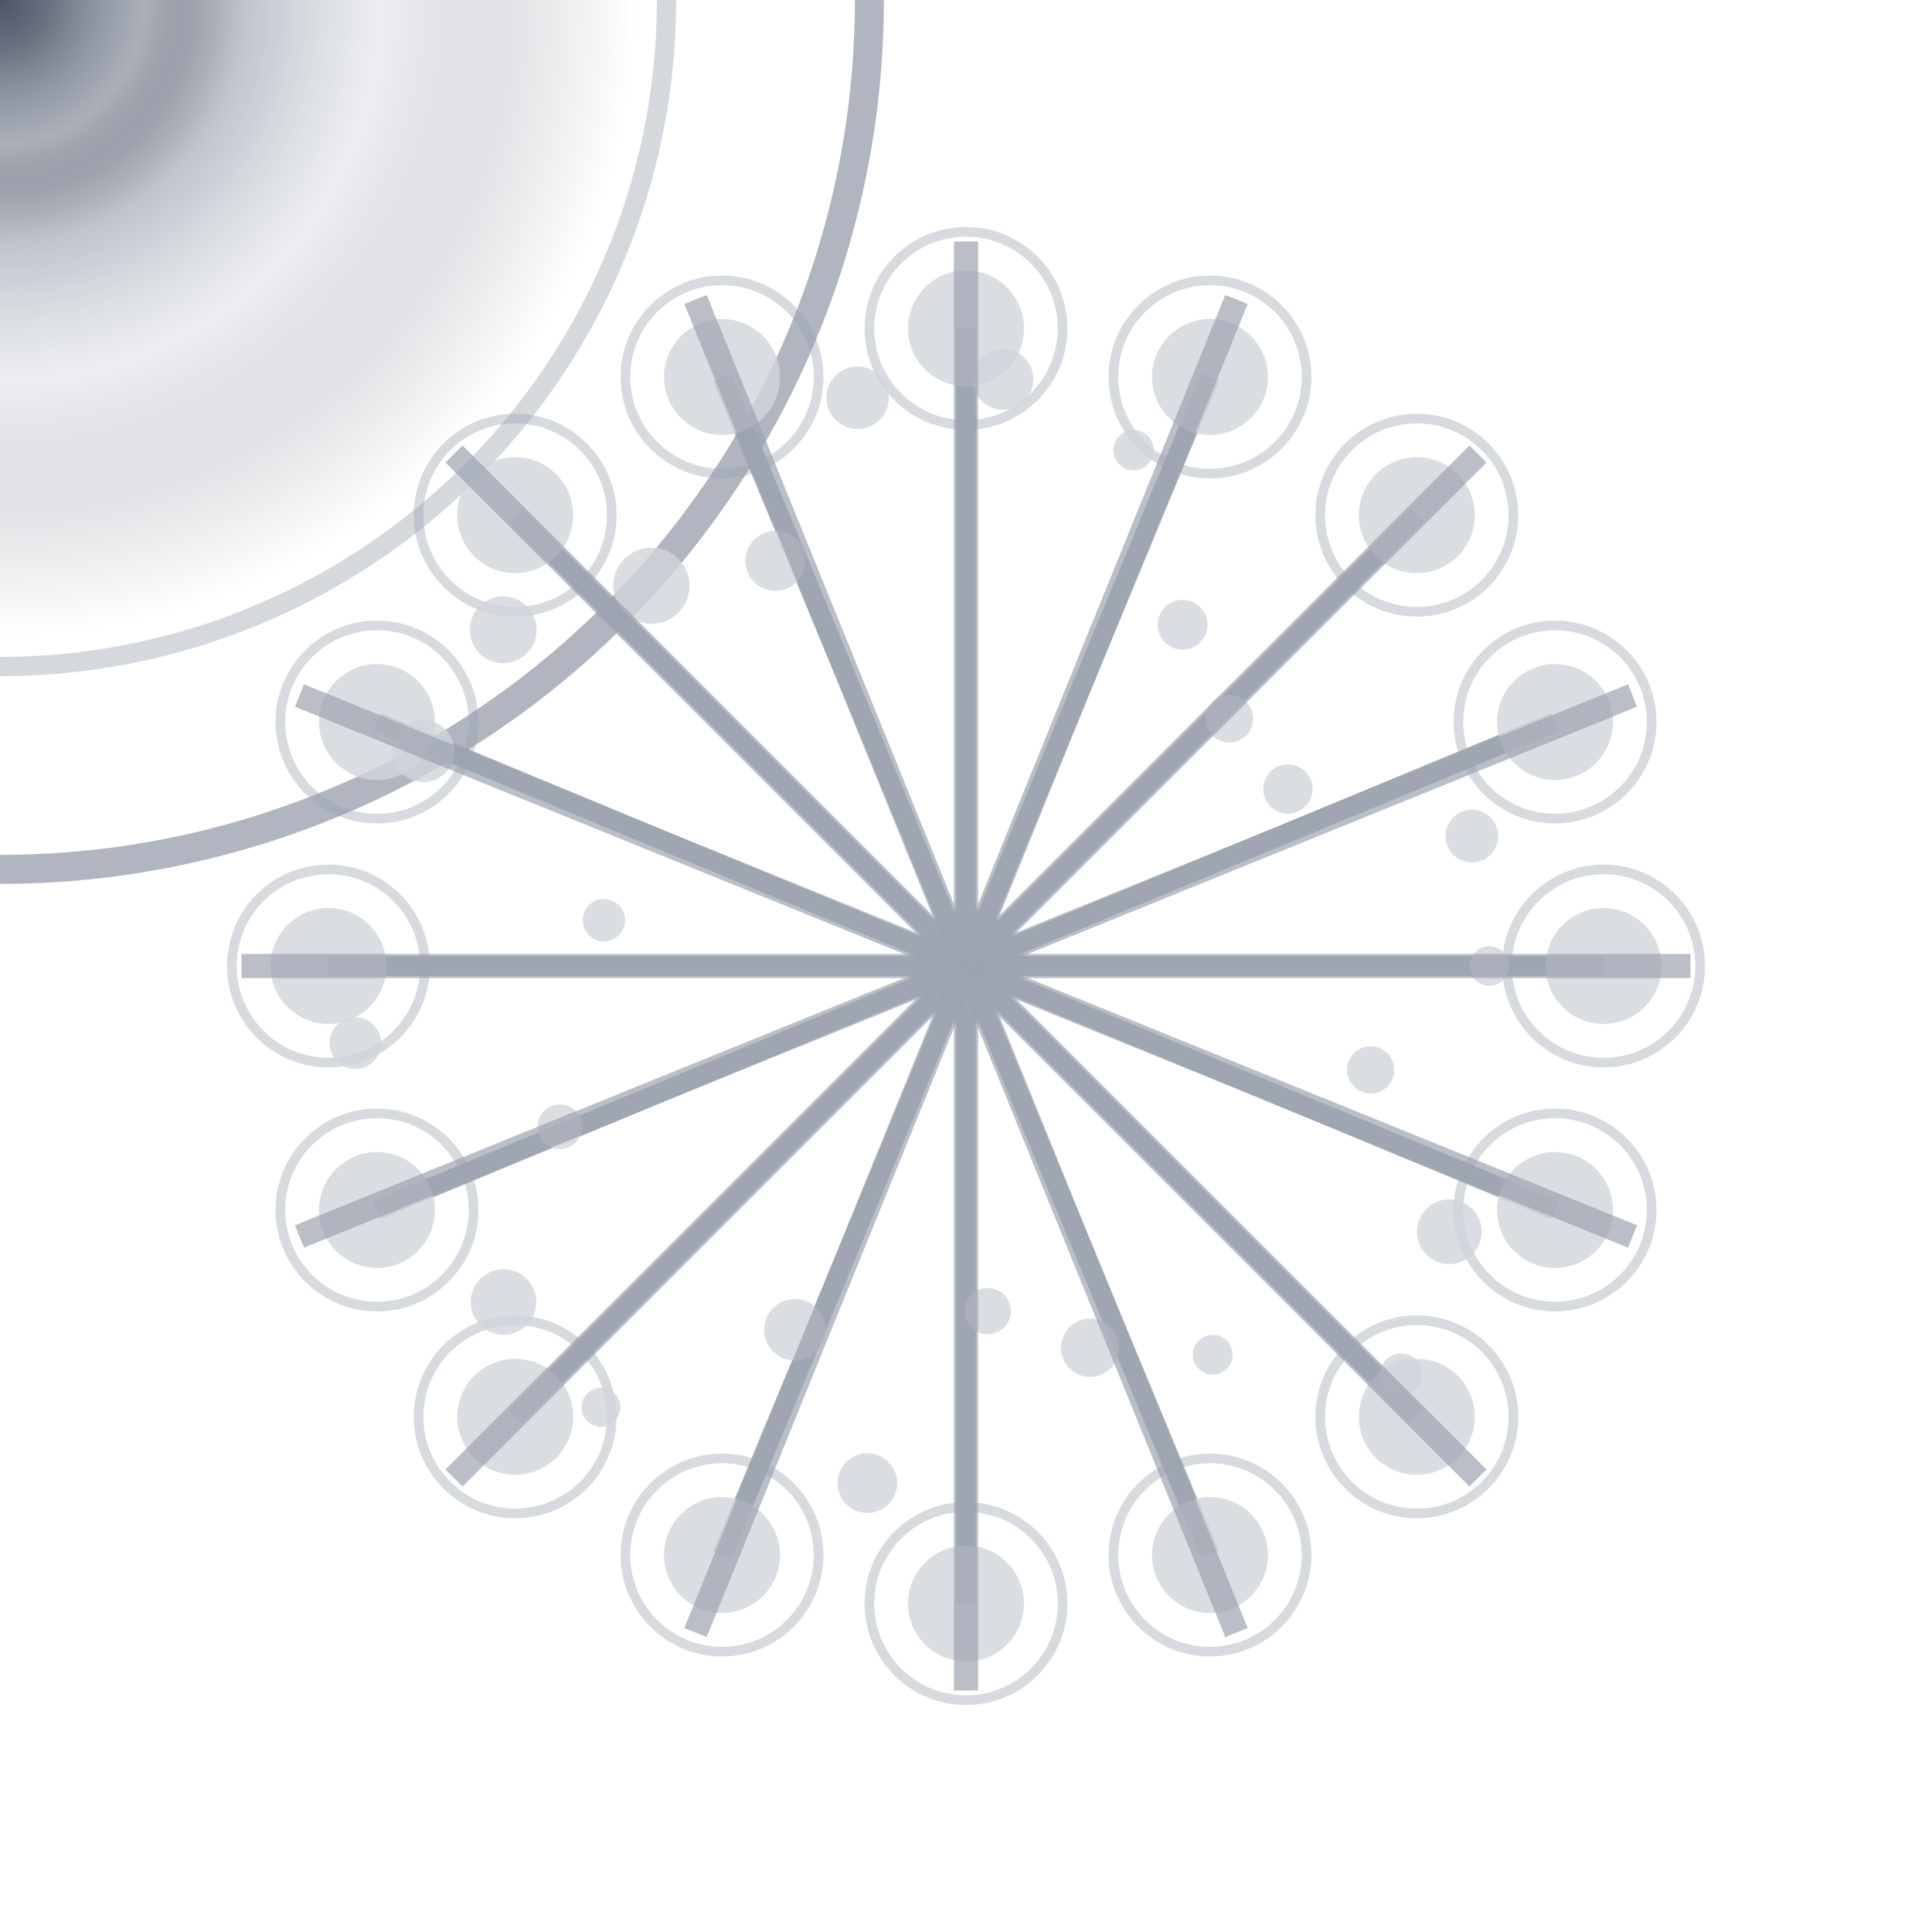 <?xml version="1.0" encoding="utf-8" ?>
<svg xmlns="http://www.w3.org/2000/svg" xmlns:ev="http://www.w3.org/2001/xml-events" xmlns:xlink="http://www.w3.org/1999/xlink" baseProfile="full" height="200" version="1.1" viewBox="0 0 200 200" width="200">
  <title>Logo Arkalia-LUNA - LUNE IA VIVANTE ultra-réaliste</title>
  <defs>
    <radialGradient cx="50%" cy="50%" id="aiMoonGradient-rainy" r="50%">
      <stop offset="0%" stop-color="#4b5563" stop-opacity="1.0"/>
      <stop offset="20%" stop-color="#6b7280" stop-opacity="0.8"/>
      <stop offset="40%" stop-color="#9ca3af" stop-opacity="0.6"/>
      <stop offset="60%" stop-color="#d1d5db" stop-opacity="0.4"/>
      <stop offset="80%" stop-color="#6b7280" stop-opacity="0.2"/>
      <stop offset="100%" stop-color="#4b5563" stop-opacity="0.0"/>
    </radialGradient>
    <filter id="aiMainGlow-rainy">
      <feGaussianBlur in="SourceGraphic" stdDeviation="3.2"/>
      <feMerge>
        <feMergeNode in="SourceGraphic"/>
        <feMergeNode/>
        <feMergeNode/>
      </feMerge>
    </filter>
    <filter id="aiTurbulence-rainy">
      <feTurbulence baseFrequency="0.005" numOctaves="6" seed="42" stitchTiles="stitch" type="fractalNoise"/>
    </filter>
    <mask id="aiDepthMask-rainy">
      <circle cx="0" cy="0" fill="white" r="45%"/>
    </mask>
    <pattern height="30" id="aiNeuralPattern-rainy" patternUnits="userSpaceOnUse" width="30" x="0" y="0">
      <line opacity="0.4" stroke="#9ca3af" stroke-width="0.8" x1="0" x2="0" y1="0" y2="30"/>
      <line opacity="0.4" stroke="#9ca3af" stroke-width="0.8" x1="0" x2="30" y1="0" y2="0"/>
      <line opacity="0.4" stroke="#9ca3af" stroke-width="0.8" x1="5" x2="5" y1="0" y2="30"/>
      <line opacity="0.4" stroke="#9ca3af" stroke-width="0.8" x1="0" x2="30" y1="5" y2="5"/>
      <line opacity="0.4" stroke="#9ca3af" stroke-width="0.8" x1="10" x2="10" y1="0" y2="30"/>
      <line opacity="0.4" stroke="#9ca3af" stroke-width="0.8" x1="0" x2="30" y1="10" y2="10"/>
      <line opacity="0.4" stroke="#9ca3af" stroke-width="0.8" x1="15" x2="15" y1="0" y2="30"/>
      <line opacity="0.4" stroke="#9ca3af" stroke-width="0.8" x1="0" x2="30" y1="15" y2="15"/>
      <line opacity="0.4" stroke="#9ca3af" stroke-width="0.8" x1="20" x2="20" y1="0" y2="30"/>
      <line opacity="0.4" stroke="#9ca3af" stroke-width="0.8" x1="0" x2="30" y1="20" y2="20"/>
      <line opacity="0.4" stroke="#9ca3af" stroke-width="0.8" x1="25" x2="25" y1="0" y2="30"/>
      <line opacity="0.4" stroke="#9ca3af" stroke-width="0.8" x1="0" x2="30" y1="25" y2="25"/>
      <line opacity="0.4" stroke="#9ca3af" stroke-width="0.8" x1="30" x2="30" y1="0" y2="30"/>
      <line opacity="0.4" stroke="#9ca3af" stroke-width="0.8" x1="0" x2="30" y1="30" y2="30"/>
    </pattern>
  </defs>
  <circle cx="0" cy="0" fill="url(#aiMoonGradient-rainy)" filter="url(#aiMainGlow-rainy)" r="66"/>
  <circle cx="0" cy="0" fill="none" opacity="0.9" r="69" stroke="#d1d5db" stroke-width="2"/>
  <circle cx="0" cy="0" fill="none" filter="url(#aiMainGlow-rainy)" opacity="0.8" r="90" stroke="#9ca3af" stroke-width="3">
    <animate attributeName="opacity" dur="8.333s" repeatCount="indefinite" values="0.8;0.2;0.8"/>
  </circle>
  <circle cx="0" cy="0" fill="url(#aiMoonGradient-rainy)" filter="url(#aiMainGlow-rainy)" r="25"/>
  <g filter="url(#aiMainGlow-rainy)" opacity="0.9">
    <path d="M92 88 L100 96 L108 88 L100 100 Z" fill="white" opacity="0.9"/>
  </g>
  <g fill="none" opacity="0.9" stroke="#9ca3af" stroke-width="2">
    <path d="M166.0,100.0 L34.0,100"/>
    <path d="M160.976,125.257 L39.024,74.743"/>
    <path d="M146.669,146.669 L53.331,53.331"/>
    <path d="M125.257,160.976 L74.743,39.024"/>
    <path d="M100.0,166.0 L100,34.0"/>
    <path d="M74.743,160.976 L125.257,39.024"/>
    <path d="M53.331,146.669 L146.669,53.331"/>
    <path d="M39.024,125.257 L160.976,74.743"/>
    <path d="M34.0,100 L166.0,100"/>
    <path d="M39.024,74.743 L160.976,125.257"/>
    <path d="M53.331,53.331 L146.669,146.669"/>
    <path d="M74.743,39.024 L125.257,160.976"/>
    <path d="M100,34.0 L100,166.0"/>
    <path d="M125.257,39.024 L74.743,160.976"/>
    <path d="M146.669,53.331 L53.331,146.669"/>
    <path d="M160.976,74.743 L39.024,125.257"/>
  </g>
  <circle cx="166.0" cy="100.0" fill="#d1d5db" filter="url(#aiMainGlow-rainy)" opacity="0.9" r="6"/>
  <circle cx="166.0" cy="100.0" fill="none" opacity="0.4" r="10" stroke="#9ca3af" stroke-width="1"/>
  <circle cx="160.976" cy="125.257" fill="#d1d5db" filter="url(#aiMainGlow-rainy)" opacity="0.9" r="6"/>
  <circle cx="160.976" cy="125.257" fill="none" opacity="0.4" r="10" stroke="#9ca3af" stroke-width="1"/>
  <circle cx="146.669" cy="146.669" fill="#d1d5db" filter="url(#aiMainGlow-rainy)" opacity="0.9" r="6"/>
  <circle cx="146.669" cy="146.669" fill="none" opacity="0.4" r="10" stroke="#9ca3af" stroke-width="1"/>
  <circle cx="125.257" cy="160.976" fill="#d1d5db" filter="url(#aiMainGlow-rainy)" opacity="0.9" r="6"/>
  <circle cx="125.257" cy="160.976" fill="none" opacity="0.4" r="10" stroke="#9ca3af" stroke-width="1"/>
  <circle cx="100.0" cy="166.0" fill="#d1d5db" filter="url(#aiMainGlow-rainy)" opacity="0.9" r="6"/>
  <circle cx="100.0" cy="166.0" fill="none" opacity="0.4" r="10" stroke="#9ca3af" stroke-width="1"/>
  <circle cx="74.743" cy="160.976" fill="#d1d5db" filter="url(#aiMainGlow-rainy)" opacity="0.9" r="6"/>
  <circle cx="74.743" cy="160.976" fill="none" opacity="0.4" r="10" stroke="#9ca3af" stroke-width="1"/>
  <circle cx="53.331" cy="146.669" fill="#d1d5db" filter="url(#aiMainGlow-rainy)" opacity="0.9" r="6"/>
  <circle cx="53.331" cy="146.669" fill="none" opacity="0.4" r="10" stroke="#9ca3af" stroke-width="1"/>
  <circle cx="39.024" cy="125.257" fill="#d1d5db" filter="url(#aiMainGlow-rainy)" opacity="0.9" r="6"/>
  <circle cx="39.024" cy="125.257" fill="none" opacity="0.4" r="10" stroke="#9ca3af" stroke-width="1"/>
  <circle cx="34.0" cy="100" fill="#d1d5db" filter="url(#aiMainGlow-rainy)" opacity="0.9" r="6"/>
  <circle cx="34.0" cy="100" fill="none" opacity="0.4" r="10" stroke="#9ca3af" stroke-width="1"/>
  <circle cx="39.024" cy="74.743" fill="#d1d5db" filter="url(#aiMainGlow-rainy)" opacity="0.9" r="6"/>
  <circle cx="39.024" cy="74.743" fill="none" opacity="0.4" r="10" stroke="#9ca3af" stroke-width="1"/>
  <circle cx="53.331" cy="53.331" fill="#d1d5db" filter="url(#aiMainGlow-rainy)" opacity="0.9" r="6"/>
  <circle cx="53.331" cy="53.331" fill="none" opacity="0.4" r="10" stroke="#9ca3af" stroke-width="1"/>
  <circle cx="74.743" cy="39.024" fill="#d1d5db" filter="url(#aiMainGlow-rainy)" opacity="0.9" r="6"/>
  <circle cx="74.743" cy="39.024" fill="none" opacity="0.4" r="10" stroke="#9ca3af" stroke-width="1"/>
  <circle cx="100" cy="34.0" fill="#d1d5db" filter="url(#aiMainGlow-rainy)" opacity="0.9" r="6"/>
  <circle cx="100" cy="34.0" fill="none" opacity="0.4" r="10" stroke="#9ca3af" stroke-width="1"/>
  <circle cx="125.257" cy="39.024" fill="#d1d5db" filter="url(#aiMainGlow-rainy)" opacity="0.9" r="6"/>
  <circle cx="125.257" cy="39.024" fill="none" opacity="0.4" r="10" stroke="#9ca3af" stroke-width="1"/>
  <circle cx="146.669" cy="53.331" fill="#d1d5db" filter="url(#aiMainGlow-rainy)" opacity="0.9" r="6"/>
  <circle cx="146.669" cy="53.331" fill="none" opacity="0.4" r="10" stroke="#9ca3af" stroke-width="1"/>
  <circle cx="160.976" cy="74.743" fill="#d1d5db" filter="url(#aiMainGlow-rainy)" opacity="0.9" r="6"/>
  <circle cx="160.976" cy="74.743" fill="none" opacity="0.4" r="10" stroke="#9ca3af" stroke-width="1"/>
  <circle cx="154.183" cy="100.0" fill="#d1d5db" opacity="0.8" r="2.05">
    <animate attributeName="opacity" begin="0.0s" dur="5.0s" repeatCount="indefinite" values="0.8;0.2;0.8"/>
  </circle>
  <circle cx="141.892" cy="110.756" fill="#d1d5db" opacity="0.8" r="2.446">
    <animate attributeName="opacity" begin="0.1s" dur="5.0s" repeatCount="indefinite" values="0.8;0.2;0.8"/>
  </circle>
  <circle cx="150.032" cy="127.505" fill="#d1d5db" opacity="0.8" r="3.353">
    <animate attributeName="opacity" begin="0.2s" dur="5.0s" repeatCount="indefinite" values="0.8;0.2;0.8"/>
  </circle>
  <circle cx="145.025" cy="142.281" fill="#d1d5db" opacity="0.8" r="2.174">
    <animate attributeName="opacity" begin="0.3s" dur="5.0s" repeatCount="indefinite" values="0.8;0.2;0.8"/>
  </circle>
  <circle cx="125.536" cy="140.239" fill="#d1d5db" opacity="0.8" r="2.06">
    <animate attributeName="opacity" begin="0.4s" dur="5.0s" repeatCount="indefinite" values="0.8;0.2;0.8"/>
  </circle>
  <circle cx="112.842" cy="139.525" fill="#d1d5db" opacity="0.8" r="3.011">
    <animate attributeName="opacity" begin="0.5s" dur="5.0s" repeatCount="indefinite" values="0.8;0.2;0.8"/>
  </circle>
  <circle cx="102.248" cy="135.725" fill="#d1d5db" opacity="0.8" r="2.398">
    <animate attributeName="opacity" begin="0.6s" dur="5.0s" repeatCount="indefinite" values="0.8;0.2;0.8"/>
  </circle>
  <circle cx="89.788" cy="153.531" fill="#d1d5db" opacity="0.8" r="3.09">
    <animate attributeName="opacity" begin="0.7s" dur="5.0s" repeatCount="indefinite" values="0.8;0.2;0.8"/>
  </circle>
  <circle cx="82.282" cy="137.653" fill="#d1d5db" opacity="0.8" r="3.179">
    <animate attributeName="opacity" begin="0.8s" dur="5.0s" repeatCount="indefinite" values="0.8;0.2;0.8"/>
  </circle>
  <circle cx="62.212" cy="145.678" fill="#d1d5db" opacity="0.8" r="2.013">
    <animate attributeName="opacity" begin="0.9s" dur="5.0s" repeatCount="indefinite" values="0.8;0.2;0.8"/>
  </circle>
  <circle cx="52.127" cy="134.782" fill="#d1d5db" opacity="0.8" r="3.396">
    <animate attributeName="opacity" begin="1.0s" dur="5.0s" repeatCount="indefinite" values="0.8;0.2;0.8"/>
  </circle>
  <circle cx="57.967" cy="116.642" fill="#d1d5db" opacity="0.8" r="2.311">
    <animate attributeName="opacity" begin="1.1s" dur="5.0s" repeatCount="indefinite" values="0.8;0.2;0.8"/>
  </circle>
  <circle cx="36.786" cy="107.986" fill="#d1d5db" opacity="0.8" r="2.673">
    <animate attributeName="opacity" begin="1.2s" dur="5.0s" repeatCount="indefinite" values="0.8;0.2;0.8"/>
  </circle>
  <circle cx="62.516" cy="95.265" fill="#d1d5db" opacity="0.8" r="2.193">
    <animate attributeName="opacity" begin="1.3s" dur="5.0s" repeatCount="indefinite" values="0.8;0.2;0.8"/>
  </circle>
  <circle cx="43.818" cy="77.756" fill="#d1d5db" opacity="0.8" r="3.207">
    <animate attributeName="opacity" begin="1.4s" dur="5.0s" repeatCount="indefinite" values="0.8;0.2;0.8"/>
  </circle>
  <circle cx="52.095" cy="65.195" fill="#d1d5db" opacity="0.8" r="3.459">
    <animate attributeName="opacity" begin="1.5s" dur="5.0s" repeatCount="indefinite" values="0.8;0.2;0.8"/>
  </circle>
  <circle cx="67.436" cy="60.637" fill="#d1d5db" opacity="0.8" r="3.946">
    <animate attributeName="opacity" begin="1.6s" dur="5.0s" repeatCount="indefinite" values="0.8;0.2;0.8"/>
  </circle>
  <circle cx="80.263" cy="58.056" fill="#d1d5db" opacity="0.8" r="3.104">
    <animate attributeName="opacity" begin="1.7s" dur="5.0s" repeatCount="indefinite" values="0.8;0.2;0.8"/>
  </circle>
  <circle cx="88.779" cy="41.179" fill="#d1d5db" opacity="0.8" r="3.237">
    <animate attributeName="opacity" begin="1.8s" dur="5.0s" repeatCount="indefinite" values="0.8;0.2;0.8"/>
  </circle>
  <circle cx="103.821" cy="39.269" fill="#d1d5db" opacity="0.8" r="3.155">
    <animate attributeName="opacity" begin="1.9s" dur="5.0s" repeatCount="indefinite" values="0.8;0.2;0.8"/>
  </circle>
  <circle cx="117.347" cy="46.61" fill="#d1d5db" opacity="0.8" r="2.092">
    <animate attributeName="opacity" begin="2.0s" dur="5.0s" repeatCount="indefinite" values="0.8;0.2;0.8"/>
  </circle>
  <circle cx="122.417" cy="64.676" fill="#d1d5db" opacity="0.8" r="2.579">
    <animate attributeName="opacity" begin="2.1s" dur="5.0s" repeatCount="indefinite" values="0.8;0.2;0.8"/>
  </circle>
  <circle cx="127.259" cy="74.402" fill="#d1d5db" opacity="0.8" r="2.466">
    <animate attributeName="opacity" begin="2.2s" dur="5.0s" repeatCount="indefinite" values="0.8;0.2;0.8"/>
  </circle>
  <circle cx="133.326" cy="81.679" fill="#d1d5db" opacity="0.8" r="2.556">
    <animate attributeName="opacity" begin="2.3s" dur="5.0s" repeatCount="indefinite" values="0.8;0.2;0.8"/>
  </circle>
  <circle cx="152.372" cy="86.553" fill="#d1d5db" opacity="0.8" r="2.73">
    <animate attributeName="opacity" begin="2.4s" dur="5.0s" repeatCount="indefinite" values="0.8;0.2;0.8"/>
  </circle>
  <line filter="url(#aiMainGlow-rainy)" opacity="0.7" stroke="#9ca3af" stroke-width="2.5" x1="100" x2="175" y1="100" y2="100">
    <animate attributeName="opacity" begin="0.0s" dur="6.667s" repeatCount="indefinite" values="0.7;0.3;0.7"/>
  </line>
  <line filter="url(#aiMainGlow-rainy)" opacity="0.7" stroke="#9ca3af" stroke-width="2.5" x1="100" x2="169" y1="100" y2="128">
    <animate attributeName="opacity" begin="0.15s" dur="6.667s" repeatCount="indefinite" values="0.7;0.3;0.7"/>
  </line>
  <line filter="url(#aiMainGlow-rainy)" opacity="0.7" stroke="#9ca3af" stroke-width="2.5" x1="100" x2="153" y1="100" y2="153">
    <animate attributeName="opacity" begin="0.3s" dur="6.667s" repeatCount="indefinite" values="0.7;0.3;0.7"/>
  </line>
  <line filter="url(#aiMainGlow-rainy)" opacity="0.7" stroke="#9ca3af" stroke-width="2.5" x1="100" x2="128" y1="100" y2="169">
    <animate attributeName="opacity" begin="0.45s" dur="6.667s" repeatCount="indefinite" values="0.7;0.3;0.7"/>
  </line>
  <line filter="url(#aiMainGlow-rainy)" opacity="0.7" stroke="#9ca3af" stroke-width="2.5" x1="100" x2="100" y1="100" y2="175">
    <animate attributeName="opacity" begin="0.6s" dur="6.667s" repeatCount="indefinite" values="0.7;0.3;0.7"/>
  </line>
  <line filter="url(#aiMainGlow-rainy)" opacity="0.7" stroke="#9ca3af" stroke-width="2.5" x1="100" x2="72" y1="100" y2="169">
    <animate attributeName="opacity" begin="0.75s" dur="6.667s" repeatCount="indefinite" values="0.7;0.3;0.7"/>
  </line>
  <line filter="url(#aiMainGlow-rainy)" opacity="0.7" stroke="#9ca3af" stroke-width="2.5" x1="100" x2="47" y1="100" y2="153">
    <animate attributeName="opacity" begin="0.9s" dur="6.667s" repeatCount="indefinite" values="0.7;0.3;0.7"/>
  </line>
  <line filter="url(#aiMainGlow-rainy)" opacity="0.7" stroke="#9ca3af" stroke-width="2.5" x1="100" x2="31" y1="100" y2="128">
    <animate attributeName="opacity" begin="1.05s" dur="6.667s" repeatCount="indefinite" values="0.7;0.3;0.7"/>
  </line>
  <line filter="url(#aiMainGlow-rainy)" opacity="0.7" stroke="#9ca3af" stroke-width="2.5" x1="100" x2="25" y1="100" y2="100">
    <animate attributeName="opacity" begin="1.2s" dur="6.667s" repeatCount="indefinite" values="0.7;0.3;0.7"/>
  </line>
  <line filter="url(#aiMainGlow-rainy)" opacity="0.7" stroke="#9ca3af" stroke-width="2.5" x1="100" x2="31" y1="100" y2="72">
    <animate attributeName="opacity" begin="1.35s" dur="6.667s" repeatCount="indefinite" values="0.7;0.3;0.7"/>
  </line>
  <line filter="url(#aiMainGlow-rainy)" opacity="0.7" stroke="#9ca3af" stroke-width="2.5" x1="100" x2="47" y1="100" y2="47">
    <animate attributeName="opacity" begin="1.5s" dur="6.667s" repeatCount="indefinite" values="0.7;0.3;0.7"/>
  </line>
  <line filter="url(#aiMainGlow-rainy)" opacity="0.7" stroke="#9ca3af" stroke-width="2.5" x1="100" x2="72" y1="100" y2="31">
    <animate attributeName="opacity" begin="1.65s" dur="6.667s" repeatCount="indefinite" values="0.7;0.3;0.7"/>
  </line>
  <line filter="url(#aiMainGlow-rainy)" opacity="0.7" stroke="#9ca3af" stroke-width="2.5" x1="100" x2="100" y1="100" y2="25">
    <animate attributeName="opacity" begin="1.8s" dur="6.667s" repeatCount="indefinite" values="0.7;0.3;0.7"/>
  </line>
  <line filter="url(#aiMainGlow-rainy)" opacity="0.7" stroke="#9ca3af" stroke-width="2.5" x1="100" x2="128" y1="100" y2="31">
    <animate attributeName="opacity" begin="1.95s" dur="6.667s" repeatCount="indefinite" values="0.7;0.3;0.7"/>
  </line>
  <line filter="url(#aiMainGlow-rainy)" opacity="0.7" stroke="#9ca3af" stroke-width="2.5" x1="100" x2="153" y1="100" y2="47">
    <animate attributeName="opacity" begin="2.1s" dur="6.667s" repeatCount="indefinite" values="0.7;0.3;0.7"/>
  </line>
  <line filter="url(#aiMainGlow-rainy)" opacity="0.7" stroke="#9ca3af" stroke-width="2.5" x1="100" x2="169" y1="100" y2="72">
    <animate attributeName="opacity" begin="2.25s" dur="6.667s" repeatCount="indefinite" values="0.7;0.3;0.7"/>
  </line>
</svg>
